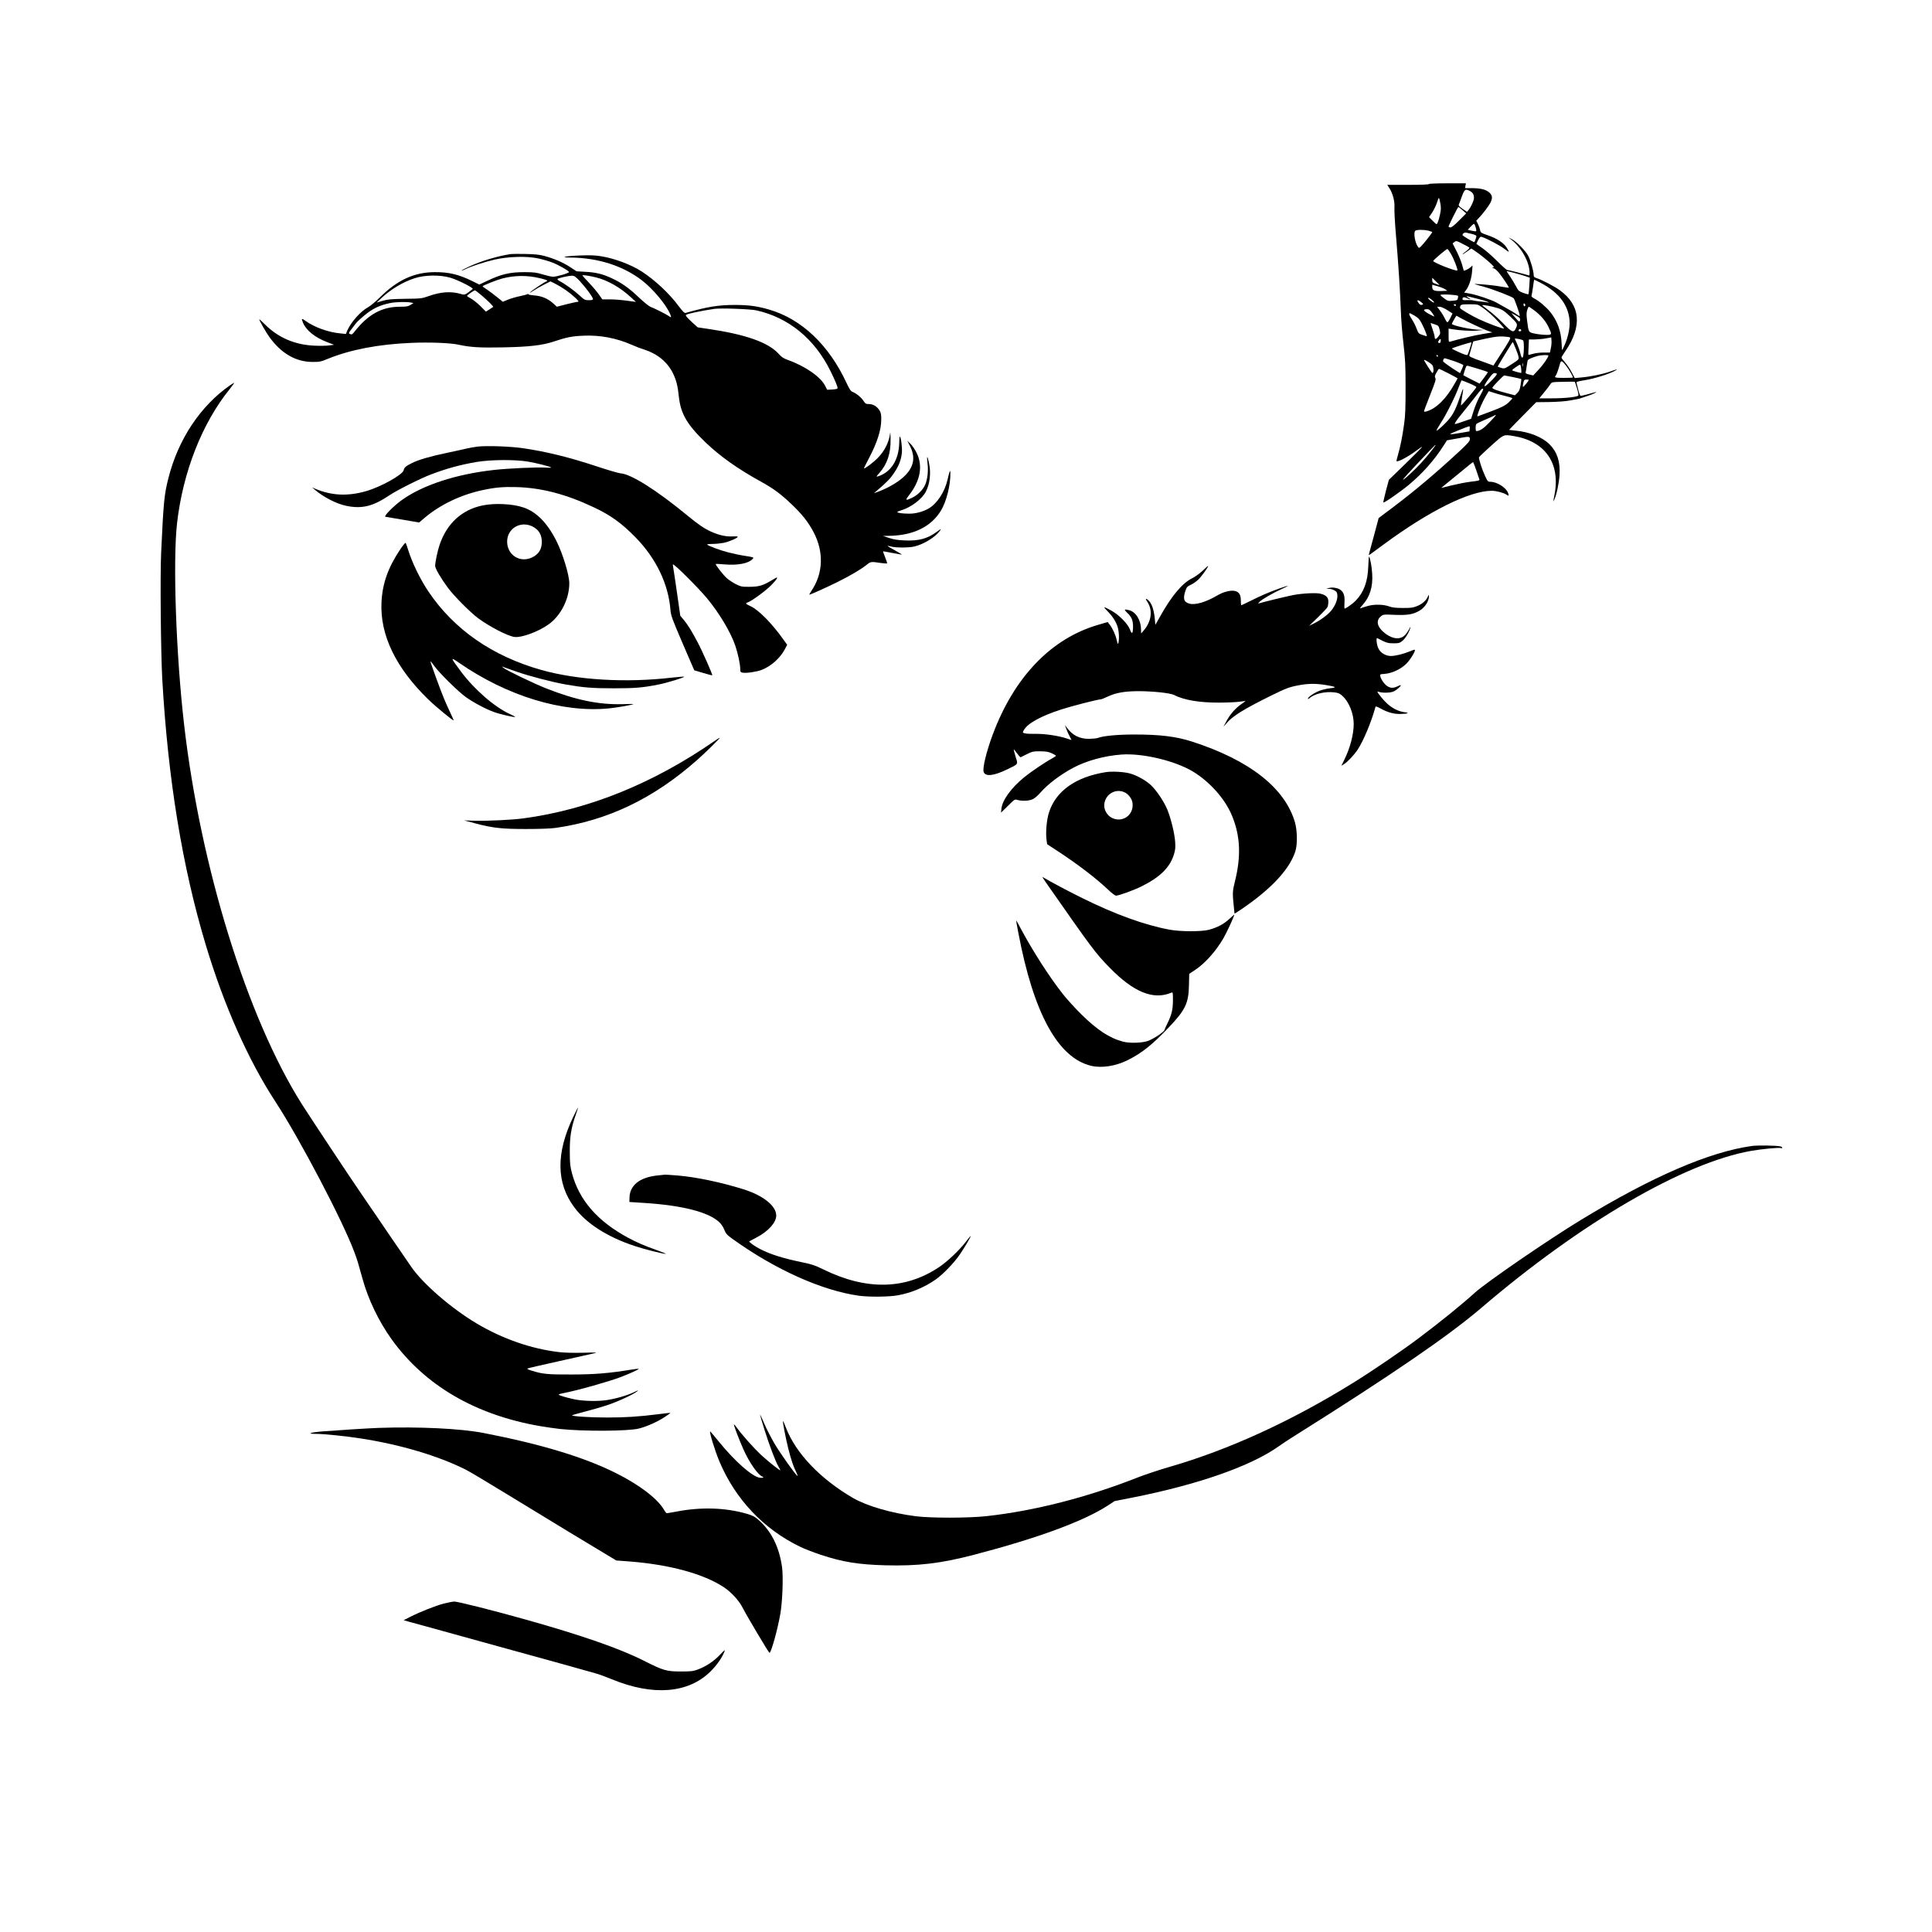 <?xml version="1.0" standalone="no"?>
<!DOCTYPE svg PUBLIC "-//W3C//DTD SVG 20010904//EN"
 "http://www.w3.org/TR/2001/REC-SVG-20010904/DTD/svg10.dtd">
<svg version="1.0" xmlns="http://www.w3.org/2000/svg"
 width="2362pt" height="2362pt" viewBox="0 0 2362 2362"
 preserveAspectRatio="xMidYMid meet">

<g transform="translate(0,2362) scale(0.1,-0.1)"
fill="#000000" stroke="none">
<path d="M17470 21370 c0 -6 -100 -10 -255 -10 l-255 0 29 -45 c40 -63 64
-158 59 -231 -3 -32 5 -183 18 -334 30 -353 52 -697 60 -925 3 -99 17 -281 32
-405 22 -195 26 -267 26 -540 0 -250 -3 -342 -18 -445 -20 -149 -49 -291 -77
-384 -11 -35 -17 -66 -15 -69 15 -14 144 55 242 129 37 27 68 48 71 46 2 -3
-89 -94 -202 -204 l-205 -199 -36 -133 c-19 -74 -33 -138 -32 -143 5 -13 208
128 318 220 162 135 306 298 418 473 l42 66 118 21 c156 29 162 29 162 -7 0
-23 -21 -47 -117 -138 -286 -266 -555 -493 -818 -691 l-180 -135 -51 -191
c-28 -105 -56 -208 -62 -229 -10 -37 -10 -38 8 -25 10 7 85 62 166 122 557
411 1052 656 1323 656 52 0 144 -24 176 -46 30 -21 35 -17 23 17 -23 67 -136
139 -219 139 -28 0 -33 6 -64 73 -37 79 -79 210 -73 227 2 6 68 69 148 141
159 142 149 138 270 119 389 -62 579 -331 505 -717 -18 -94 -18 -97 -1 -57 28
63 57 202 62 299 10 161 -28 278 -121 372 -90 90 -248 153 -420 169 -41 4 -75
8 -75 9 0 1 74 78 165 170 l166 168 162 2 c102 2 197 9 257 20 106 19 109 20
130 28 8 3 44 15 80 27 36 11 76 28 90 36 28 17 29 17 -90 -16 -41 -11 -79
-20 -85 -20 -6 0 -19 30 -28 68 -9 37 -19 76 -22 87 -6 18 3 21 105 38 107 17
275 69 352 108 60 30 45 30 -41 -1 -86 -32 -245 -65 -362 -75 l-77 -7 -38 72
c-20 39 -57 93 -81 120 -23 26 -43 53 -43 58 0 6 20 39 44 74 213 307 190 569
-68 752 -65 47 -216 125 -278 145 -32 11 -38 17 -38 40 0 47 -38 180 -67 234
-34 64 -143 174 -203 205 -45 23 -45 23 -15 1 133 -99 235 -280 235 -417 0
-28 -3 -33 -17 -27 -28 10 -243 65 -258 65 -7 0 -62 49 -121 108 -60 60 -140
130 -179 157 -38 27 -72 50 -74 52 -2 1 7 23 20 48 19 36 28 44 44 39 55 -16
226 -106 273 -143 30 -24 56 -41 58 -38 2 2 -10 26 -28 53 -40 59 -120 111
-235 150 -78 27 -82 30 -88 63 -4 19 -16 53 -27 74 l-20 39 35 37 c51 54 116
140 138 182 29 58 25 92 -15 127 -42 36 -107 52 -216 52 l-79 0 5 30 6 29
-226 0 c-136 0 -226 -4 -226 -9z m500 -85 c35 -18 50 -43 50 -85 0 -32 -35
-109 -66 -147 l-19 -23 -53 36 c-39 27 -52 40 -47 53 4 9 21 53 37 99 33 89
43 96 98 67z m-361 -150 c9 -51 9 -78 -3 -132 -17 -79 -32 -123 -44 -123 -4 0
-27 19 -49 43 l-42 42 39 58 c21 33 47 85 57 118 10 32 21 59 24 59 4 0 12
-29 18 -65z m271 -84 l45 -40 -85 -85 c-57 -58 -92 -86 -107 -86 -13 0 -23 4
-23 10 0 13 113 240 120 240 3 0 25 -18 50 -39z m161 -211 c7 -22 9 -43 6 -46
-3 -4 -28 -1 -54 5 l-49 12 36 38 c19 21 38 36 42 34 4 -2 13 -22 19 -43z
m-575 -41 c24 -6 44 -14 44 -17 0 -9 -107 -145 -135 -172 -26 -25 -27 -25 -41
-5 -35 48 -55 170 -32 193 15 15 105 16 164 1z m532 -40 c28 -7 52 -18 52 -24
0 -16 -21 -75 -26 -75 -15 0 -144 77 -144 86 0 18 25 35 45 30 11 -3 44 -11
73 -17z m-34 -167 c3 -5 -15 -24 -39 -42 -25 -19 -45 -35 -45 -37 0 -6 17 5
67 40 l41 29 49 -33 c55 -37 141 -106 196 -158 33 -31 35 -36 20 -43 -16 -6
-15 -7 4 -7 13 -1 39 -21 66 -53 45 -54 129 -180 123 -185 -2 -2 -53 5 -113
16 -99 18 -347 38 -298 25 11 -3 61 -17 110 -31 109 -30 340 -119 360 -139 13
-13 75 -190 75 -215 0 -5 -15 1 -32 14 -29 22 -68 45 -253 148 -63 35 -238 94
-327 110 l-68 12 24 31 c36 48 66 140 73 224 l6 77 -24 -22 c-22 -20 -79 -48
-84 -41 -1 2 -10 34 -20 72 -10 37 -40 111 -67 164 l-49 96 22 17 c22 17 26
16 100 -22 43 -21 80 -42 83 -47z m-227 -73 c36 -59 89 -196 80 -205 -14 -15
-302 99 -295 116 7 16 164 149 173 146 5 -1 24 -27 42 -57z m917 -277 l49 -17
-6 -98 c-3 -54 -8 -101 -11 -104 -3 -3 -31 4 -63 16 -53 20 -61 26 -88 79 -16
31 -49 85 -72 120 -24 34 -43 64 -43 66 0 6 171 -40 234 -62z m-1054 -108 c0
-1 -20 6 -45 15 -40 14 -45 19 -45 46 l0 29 45 -44 c25 -24 45 -45 45 -46z
m1228 32 c239 -123 362 -293 362 -502 0 -73 -26 -184 -61 -261 -15 -35 -29
-63 -31 -63 -2 0 -4 35 -6 78 -6 150 -49 273 -137 385 -49 61 -136 136 -198
168 -26 14 -37 25 -33 35 3 8 11 55 18 105 6 49 13 89 15 89 2 0 34 -15 71
-34z m-1161 -82 l28 -19 -72 -3 c-87 -3 -113 8 -113 48 l0 29 64 -18 c36 -10
78 -27 93 -37z m111 -71 c51 -6 53 -7 47 -32 -9 -34 -4 -31 -68 -38 -50 -5
-58 -3 -100 28 -26 19 -46 37 -47 42 0 9 95 9 168 0z m300 -49 c88 -22 164
-53 102 -40 -14 3 -54 8 -90 11 -36 4 -72 9 -80 12 -8 4 -41 5 -72 4 -47 -2
-58 0 -58 12 0 25 18 29 52 13 40 -20 62 -20 26 0 -16 8 -28 17 -28 20 0 5 23
0 148 -32z m-568 -14 c20 -17 29 -29 20 -29 -15 0 -70 42 -70 54 0 11 16 3 50
-25z m-135 -24 c28 -22 28 -25 11 -32 -14 -5 -24 -1 -38 15 -35 45 -19 54 27
17z m1271 -27 c3 -6 2 -15 -4 -21 -6 -6 -11 -2 -15 11 -5 22 7 29 19 10z
m-846 -9 c0 -5 -4 -10 -9 -10 -6 0 -13 5 -16 10 -3 6 1 10 9 10 9 0 16 -4 16
-10z m315 -24 c28 -18 76 -56 107 -84 60 -53 171 -173 165 -178 -8 -8 -191 60
-307 114 -88 41 -230 125 -230 137 0 41 9 45 114 45 99 0 103 -1 151 -34z
m133 4 c107 -26 128 -37 213 -117 91 -86 96 -95 73 -144 -28 -62 -49 -54 -156
57 -51 52 -126 121 -168 151 -41 31 -79 60 -84 65 -17 14 34 9 122 -12z m-554
-41 l64 -42 -26 -53 c-14 -30 -31 -54 -37 -54 -5 0 -20 22 -32 48 -12 26 -38
69 -58 95 l-36 47 30 0 c18 0 56 -17 95 -41z m1065 -5 c78 -59 134 -124 171
-199 47 -97 46 -100 -30 -99 -36 0 -96 7 -134 15 -80 17 -77 12 -96 156 -9 71
-9 100 1 132 7 23 16 41 20 41 4 0 34 -21 68 -46z m-1250 -29 c18 -25 29 -45
26 -45 -4 0 -36 16 -72 36 -66 37 -70 54 -12 54 19 0 34 -11 58 -45z m-214
-35 c41 -24 59 -42 83 -87 39 -75 74 -163 64 -163 -5 0 -29 7 -54 16 -43 14
-47 19 -69 75 -12 34 -39 87 -60 119 -33 51 -38 70 -21 70 2 0 28 -13 57 -30z
m1278 -22 c17 -12 15 -48 -2 -48 -3 0 -26 23 -50 51 l-44 51 39 -20 c22 -11
47 -27 57 -34z m-701 -14 c73 -41 274 -135 333 -154 l40 -14 -115 -19 c-95
-15 -298 -63 -397 -93 -23 -6 -23 -5 -23 76 l0 83 38 -7 c101 -17 253 -26 322
-17 l75 8 -66 2 c-99 2 -329 52 -329 72 0 7 52 99 56 99 1 0 31 -16 66 -36z
m-330 -70 c43 -14 47 -18 58 -64 11 -47 10 -51 -15 -84 -28 -37 -45 -39 -45
-6 0 10 -11 51 -25 92 -14 40 -25 74 -25 76 0 4 5 2 52 -14z m1056 -72 c2 -7
-5 -12 -17 -12 -14 0 -19 5 -14 15 6 17 25 15 31 -3z m-138 -87 c13 -8 -11
-50 -123 -222 l-79 -122 -107 39 c-177 63 -192 71 -187 89 3 9 14 49 25 90 11
41 22 75 23 77 2 1 68 16 148 33 111 24 162 30 217 27 40 -2 77 -7 83 -11z
m500 -132 l-11 -53 -78 0 c-43 0 -101 -7 -130 -16 -29 -8 -54 -14 -56 -12 -1
2 0 45 3 96 l4 92 72 0 c39 1 100 6 136 13 l65 12 3 -40 c2 -22 -1 -64 -8 -92z
m-1347 83 c-3 -16 -10 -23 -19 -19 -17 6 -17 8 -2 32 16 25 27 18 21 -13z
m1009 11 c14 -22 9 -193 -6 -206 -11 -9 -17 1 -30 54 -9 37 -28 89 -41 117
-14 29 -25 54 -25 56 0 10 94 -9 102 -21z m-651 -94 c-12 -38 -25 -73 -29 -80
-5 -9 -33 -1 -100 29 -50 22 -92 43 -92 47 0 7 233 80 239 75 2 -2 -6 -34 -18
-71z m558 -2 c17 -39 33 -86 36 -104 5 -31 3 -34 -83 -89 -86 -56 -89 -57
-128 -46 -21 7 -41 13 -43 15 -2 1 28 53 66 115 39 62 80 130 93 151 12 21 24
36 26 34 2 -2 17 -36 33 -76z m-948 -94 c-1 -12 -15 -9 -19 4 -3 6 1 10 8 8 6
-3 11 -8 11 -12z m1349 6 c0 -22 -66 -116 -122 -175 l-63 -68 -48 11 c-43 10
-48 14 -44 32 3 12 9 45 12 72 4 28 9 57 11 66 4 16 51 37 124 58 42 11 130
14 130 4z m-1147 -70 c59 -21 107 -42 107 -48 0 -5 -9 -30 -20 -53 l-20 -44
-37 23 c-54 32 -161 108 -168 118 -7 13 5 41 19 41 6 0 59 -17 119 -37z m-313
-13 c38 -25 49 -37 53 -66 6 -35 1 -64 -12 -64 -5 0 -89 129 -99 152 -7 15 11
8 58 -22z m1678 -43 c35 -46 82 -127 82 -142 0 -3 -49 -5 -110 -5 -105 0 -121
4 -101 26 10 11 36 83 51 141 13 52 25 49 78 -20z m-531 -4 c-3 -10 -5 -2 -5
17 0 19 2 27 5 18 2 -10 2 -26 0 -35z m-18 -50 c1 -18 0 -33 -1 -33 -46 8
-113 29 -111 34 1 5 23 23 50 41 47 32 48 32 55 11 3 -11 6 -36 7 -53z m-521
16 c61 -18 112 -36 112 -40 0 -3 -23 -36 -50 -72 l-51 -67 -99 50 c-55 28
-100 51 -100 53 1 8 30 100 36 108 3 6 14 9 23 6 9 -2 67 -19 129 -38z m-367
-55 c60 -31 109 -58 109 -59 0 -2 -16 -32 -36 -66 -105 -187 -226 -305 -345
-339 -21 -6 -29 -5 -29 3 0 7 34 97 75 200 63 158 73 190 63 206 -10 16 -7 27
13 65 13 25 28 46 32 46 5 0 58 -25 118 -56z m584 0 c12 -5 2 -22 -52 -78
-105 -110 -127 -102 -42 14 50 69 61 76 94 64z m201 -44 c54 -11 100 -22 102
-24 2 -3 -1 -36 -8 -74 -9 -55 -18 -75 -40 -97 l-29 -28 -88 23 c-129 34 -188
55 -188 69 0 12 134 151 146 151 4 0 51 -9 105 -20z m194 -36 c0 -10 -61 -84
-69 -84 -5 0 -4 20 2 45 9 40 13 45 39 45 15 0 28 -3 28 -6z m-728 -40 c48
-20 88 -41 88 -46 0 -12 -182 -229 -188 -224 -2 3 3 46 12 97 23 135 20 137
-24 9 -64 -187 -97 -243 -196 -340 -48 -47 -89 -80 -91 -75 -2 6 22 49 52 95
64 96 179 326 221 442 16 43 31 78 34 78 2 0 44 -16 92 -36z m1317 -59 c13
-42 21 -82 18 -89 -8 -19 -159 -36 -331 -36 l-147 0 59 73 c32 39 67 84 76 99
18 27 18 27 154 30 76 2 140 2 143 1 3 -1 16 -36 28 -78z m-1146 -12 c3 -5
-15 -42 -39 -83 -24 -41 -58 -121 -76 -177 l-33 -103 -75 -26 c-139 -48 -132
-47 -116 -16 8 15 49 70 93 123 43 52 112 139 153 192 72 94 84 105 93 90z
m265 -83 c50 -12 92 -25 92 -29 0 -4 -21 -27 -47 -52 -47 -44 -95 -66 -372
-167 -10 -4 -12 1 -6 19 19 65 62 161 97 221 l39 66 52 -17 c29 -10 94 -28
145 -41z m-189 -324 c-74 -78 -117 -106 -161 -106 -10 0 -10 72 0 85 4 6 52
30 107 53 55 23 107 47 115 52 36 22 16 -5 -61 -84z m-241 -78 l-3 -32 -105
-18 c-117 -19 -136 -21 -126 -11 6 7 214 90 229 92 5 0 7 -13 5 -31z m-418
-202 c0 -2 -29 -41 -65 -86 -73 -93 -152 -178 -242 -261 -145 -133 -114 -88
86 124 118 125 216 227 218 227 2 0 3 -2 3 -4z m498 -304 c18 -53 35 -104 38
-113 5 -13 -11 -18 -103 -28 -59 -7 -165 -28 -235 -45 -71 -18 -128 -32 -128
-31 0 1 28 24 62 51 34 27 120 97 191 156 71 60 132 108 136 108 3 -1 21 -44
39 -98z"/>
<path d="M6245 20514 c-164 -25 -365 -85 -514 -155 -50 -23 -89 -44 -87 -46 2
-3 22 5 43 15 66 34 235 89 359 118 171 38 387 45 532 15 57 -12 136 -35 176
-51 77 -30 197 -99 203 -115 4 -13 -152 -59 -197 -58 -19 0 -75 13 -125 28
-78 24 -107 27 -220 28 -182 0 -285 -24 -462 -108 l-93 -44 -87 43 c-165 81
-286 110 -458 109 -251 -1 -459 -97 -672 -310 -51 -50 -115 -104 -143 -119
-94 -51 -212 -186 -257 -291 l-14 -36 -68 7 c-145 13 -315 74 -423 151 -52 38
-56 34 -33 -22 39 -93 146 -179 295 -236 l84 -32 -59 -8 c-33 -5 -114 -6 -180
-3 -240 10 -445 98 -608 262 -37 37 -67 64 -67 59 0 -15 82 -158 123 -215 146
-202 323 -304 527 -305 87 0 103 3 185 37 277 113 619 179 1020 196 221 10
480 0 580 -22 141 -31 262 -39 539 -33 326 6 488 25 631 73 152 51 218 64 360
70 201 9 401 -29 590 -112 44 -20 112 -46 152 -58 159 -51 280 -150 348 -285
42 -84 61 -158 74 -286 22 -211 99 -345 325 -562 180 -172 393 -324 682 -483
155 -86 244 -152 381 -284 120 -114 196 -212 258 -329 130 -244 120 -510 -27
-724 -16 -24 -26 -43 -23 -43 15 0 214 90 349 157 158 79 285 154 353 209 46
38 55 39 165 22 43 -6 80 -9 83 -6 3 3 -8 37 -24 76 -17 40 -27 72 -23 72 4 0
53 -9 110 -20 56 -11 108 -20 115 -20 7 0 -30 23 -81 51 -52 28 -92 52 -90 55
2 2 22 -2 44 -8 55 -16 219 -15 284 1 116 28 256 115 311 192 20 29 18 28 -40
-14 -112 -83 -221 -112 -391 -104 -86 4 -134 11 -190 30 l-75 25 72 1 c298 4
516 110 637 309 67 110 117 311 115 457 -1 51 -10 29 -33 -73 -34 -153 -127
-297 -233 -359 -68 -39 -156 -63 -236 -63 -81 0 -147 9 -147 20 0 4 19 12 43
19 124 37 260 139 307 232 48 93 63 223 39 341 -21 107 -32 107 -19 -1 11 -86
-1 -193 -29 -257 -27 -61 -91 -126 -155 -157 -83 -41 -93 -36 -46 24 142 180
176 362 96 523 -19 39 -52 88 -74 109 l-39 38 36 -72 c63 -128 44 -243 -61
-350 -71 -73 -196 -149 -328 -199 l-55 -20 30 26 c133 115 170 153 213 218 61
90 89 163 98 250 6 61 -10 191 -25 200 -3 2 -7 -31 -7 -73 -4 -213 -100 -365
-263 -416 -21 -6 -18 0 22 45 95 109 138 238 135 410 0 58 -3 92 -5 75 -15
-113 -68 -219 -152 -304 -51 -53 -160 -135 -168 -127 -2 2 24 54 57 117 103
195 153 349 154 479 1 58 -4 83 -20 110 -29 49 -78 80 -129 80 -38 0 -45 4
-69 40 -27 42 -85 89 -133 109 -22 9 -38 33 -73 108 -216 466 -551 783 -946
898 -148 43 -247 56 -419 57 -202 0 -341 -23 -600 -97 -17 -5 -33 10 -88 83
-116 156 -291 319 -453 424 -128 82 -323 156 -488 184 -77 13 -135 15 -255 11
-185 -6 -272 -25 -124 -26 333 -3 638 -100 869 -277 136 -104 299 -299 348
-416 17 -43 15 -45 -22 -19 -31 21 -169 91 -222 111 -19 8 -82 59 -140 114
-116 112 -214 181 -335 236 -109 51 -191 70 -318 77 l-108 6 -79 52 c-85 56
-199 105 -319 137 -56 15 -115 21 -226 23 -82 2 -163 1 -180 -1z m-740 -289
c90 -26 289 -126 274 -138 -91 -73 -97 -76 -145 -61 -119 36 -250 26 -399 -28
-77 -27 -88 -29 -280 -31 -169 -3 -212 -6 -275 -24 l-75 -22 57 54 c115 108
267 199 409 244 123 40 306 43 434 6z m1780 4 c144 -35 298 -123 430 -245 l60
-55 -45 6 c-146 20 -194 24 -276 25 l-90 0 -44 62 c-24 34 -79 99 -122 144
-43 45 -78 84 -78 87 0 8 78 -3 165 -24z m-685 -10 c50 -11 90 -25 90 -30 0
-5 -4 -9 -9 -9 -13 0 -185 -115 -201 -135 -7 -9 11 1 41 21 30 20 89 54 132
75 l77 39 53 -26 c87 -44 179 -108 242 -167 50 -47 56 -56 38 -57 -12 0 -74
-14 -139 -30 l-116 -30 -45 41 c-64 58 -141 91 -230 97 -40 3 -73 9 -73 14 0
5 -6 6 -12 1 -7 -4 -49 -15 -93 -24 -44 -9 -109 -28 -144 -42 l-64 -26 -76 61
c-42 34 -97 75 -123 92 -26 17 -48 33 -48 36 0 9 174 78 240 95 153 40 305 41
460 4z m489 -36 c70 -75 161 -198 161 -220 0 -9 -15 -13 -51 -13 -48 0 -54 3
-117 61 -67 61 -177 140 -241 173 -18 10 -29 21 -25 26 12 11 131 38 174 39
30 1 43 -7 99 -66z m-1198 -177 c81 -69 145 -134 138 -139 -2 -1 -23 -15 -46
-30 l-42 -27 -68 68 c-37 37 -89 78 -115 92 -27 14 -48 28 -48 32 0 9 82 67
96 68 6 0 44 -29 85 -64z m-866 -85 l30 -6 -36 -23 c-31 -19 -51 -22 -129 -22
-220 0 -390 -93 -556 -305 -27 -34 -34 -38 -53 -29 -22 9 -22 10 26 73 62 82
56 76 141 149 101 86 190 130 322 157 68 14 204 17 255 6z m4225 -96 c390 -88
705 -344 899 -733 55 -110 91 -195 91 -217 0 -9 -18 -14 -64 -17 l-64 -3 -21
43 c-55 113 -244 245 -461 322 -52 19 -75 34 -113 77 -126 138 -406 236 -860
302 l-127 19 -58 52 c-76 71 -94 92 -85 100 15 14 174 48 348 74 75 11 442 -2
515 -19z"/>
<path d="M2810 18908 c-359 -251 -630 -657 -750 -1129 -52 -203 -61 -292 -90
-919 -13 -277 -4 -1222 14 -1545 70 -1226 246 -2297 531 -3245 223 -742 519
-1409 853 -1920 299 -458 823 -1457 965 -1840 37 -99 46 -131 98 -320 69 -253
198 -522 357 -744 405 -563 1022 -924 1814 -1061 78 -13 188 -29 243 -35 293
-31 832 -28 965 5 95 23 224 81 312 138 43 28 76 52 75 53 -2 2 -70 -5 -152
-16 -243 -30 -393 -40 -630 -40 -202 0 -433 15 -421 28 3 2 72 22 153 43 82
21 205 56 273 79 127 41 324 132 370 170 19 16 10 14 -36 -9 -88 -43 -244 -87
-359 -101 -110 -14 -284 -8 -380 14 -97 21 -185 48 -185 56 0 4 28 13 63 19
175 34 546 139 697 196 112 43 224 94 219 100 -3 2 -45 -2 -94 -10 -268 -44
-449 -59 -730 -59 -292 -1 -350 5 -482 46 -55 17 -64 22 -48 29 11 5 182 44
380 88 198 44 387 86 420 94 57 13 49 14 -125 9 -113 -3 -226 0 -290 7 -340
39 -695 162 -1011 350 -311 185 -657 484 -801 693 -40 59 -91 133 -113 165
-80 115 -180 262 -300 439 -68 99 -160 234 -205 300 -146 212 -624 935 -722
1089 -666 1056 -1236 2892 -1437 4635 -99 855 -139 2004 -86 2467 72 624 307
1222 644 1637 33 42 58 76 54 76 -5 -1 -28 -15 -53 -32z"/>
<path d="M5839 18160 c-42 -5 -103 -16 -135 -24 -33 -8 -137 -31 -233 -51
-211 -44 -356 -86 -436 -127 -75 -37 -92 -53 -100 -87 -12 -55 -279 -204 -460
-256 -224 -64 -419 -55 -620 29 l-40 17 30 -25 c109 -94 267 -175 387 -200
193 -40 327 -7 528 128 94 63 378 206 510 256 189 72 357 118 556 152 172 29
468 31 626 5 110 -19 275 -60 286 -73 4 -3 -27 -4 -68 -1 -102 7 -463 -9 -635
-29 -462 -52 -862 -183 -1119 -365 -102 -73 -229 -201 -204 -207 9 -2 105 -18
214 -36 l198 -34 66 56 c192 163 446 284 715 341 150 32 245 40 405 36 309 -8
612 -87 951 -248 206 -97 341 -194 513 -371 248 -254 399 -569 423 -885 6 -67
19 -105 148 -405 l143 -331 108 -32 c59 -18 110 -31 112 -29 6 7 -120 293
-180 406 -74 139 -117 209 -170 273 l-41 49 -38 266 c-21 147 -42 288 -47 315
-5 26 -7 47 -4 47 22 0 303 -280 412 -410 151 -181 290 -413 349 -582 32 -94
61 -228 61 -288 0 -34 3 -38 30 -44 43 -8 168 10 229 33 115 43 229 145 286
253 l29 55 -49 68 c-137 193 -300 358 -397 403 -63 29 -69 37 -37 47 49 16
230 149 292 215 58 60 78 90 63 90 -2 0 -30 -16 -62 -35 -104 -63 -158 -79
-269 -79 -94 -1 -105 1 -166 31 -36 18 -87 51 -113 74 -44 39 -143 166 -135
174 2 2 49 0 104 -5 165 -14 297 11 347 67 17 19 15 20 -93 37 -61 9 -154 29
-207 43 -94 24 -237 77 -256 94 -6 5 22 9 65 9 40 0 104 7 140 14 65 14 169
59 169 74 0 4 -31 6 -68 4 -79 -4 -165 16 -260 59 -82 37 -154 86 -296 203
-373 307 -684 502 -810 509 -22 2 -151 39 -286 84 -338 112 -625 183 -910 224
-154 22 -439 32 -551 19z"/>
<path d="M5897 17440 c-252 -53 -434 -220 -523 -482 -25 -75 -54 -212 -54
-257 0 -32 74 -157 161 -274 77 -101 271 -296 363 -364 143 -106 363 -219 445
-230 87 -12 293 64 417 153 151 107 254 311 254 503 0 100 -78 358 -156 514
-110 221 -244 358 -402 412 -131 46 -355 57 -505 25z m614 -257 c76 -39 113
-100 113 -188 0 -88 -37 -149 -113 -187 -149 -76 -310 23 -311 190 0 161 164
259 311 185z"/>
<path d="M4890 16899 c-146 -219 -216 -416 -226 -644 -19 -398 175 -800 572
-1186 92 -89 303 -263 310 -256 2 1 -17 44 -41 94 -24 51 -59 129 -78 175 -48
116 -169 449 -165 454 2 2 24 -25 48 -59 65 -89 291 -312 386 -380 100 -70
248 -149 346 -183 74 -27 249 -67 256 -59 2 2 -26 18 -64 35 -187 85 -436 301
-600 522 -131 177 -132 180 -22 105 589 -407 1261 -612 1828 -558 104 10 296
44 306 54 1 1 -63 1 -143 -2 -285 -7 -569 52 -923 192 -155 61 -487 221 -525
252 l-20 17 20 -7 c11 -4 81 -29 156 -55 152 -54 435 -128 609 -159 213 -37
320 -46 585 -46 263 0 354 8 545 46 108 21 331 90 313 96 -6 2 -71 -3 -145
-11 -562 -66 -1157 -31 -1599 93 -599 169 -1066 493 -1379 956 -102 151 -201
354 -251 515 -12 41 -26 79 -30 83 -4 5 -35 -33 -69 -84z"/>
<path d="M16728 16693 c-7 -187 -55 -315 -155 -418 -35 -36 -118 -95 -134 -95
-4 0 -5 32 -2 70 10 116 -27 171 -123 185 -22 3 -52 1 -69 -4 l-30 -9 33 -1
c40 -1 87 -24 96 -46 21 -55 -8 -146 -70 -222 -41 -50 -135 -119 -214 -157
l-55 -27 107 103 c58 57 111 113 117 125 6 12 11 42 11 67 0 52 -25 79 -94 97
-51 14 -218 6 -336 -16 -81 -16 -375 -87 -416 -101 -16 -6 -14 -2 6 19 30 31
167 110 272 157 42 19 75 36 74 37 -6 6 -201 -64 -292 -105 -50 -22 -132 -61
-182 -86 -50 -25 -94 -46 -97 -46 -3 0 -5 26 -5 59 0 71 -23 107 -77 117 -52
10 -139 -13 -213 -57 -136 -80 -267 -119 -339 -99 -70 19 -82 63 -45 167 13
36 23 46 62 63 26 12 67 40 91 63 40 39 121 150 121 167 0 4 -29 -20 -63 -54
-37 -35 -93 -76 -133 -96 -121 -61 -248 -212 -389 -463 l-60 -106 -7 76 c-10
100 -34 177 -69 214 -38 40 -53 36 -24 -6 71 -105 54 -242 -44 -355 l-30 -35
-1 46 c-1 116 -61 216 -145 239 -25 7 -49 10 -52 6 -4 -3 9 -21 29 -39 51 -47
69 -89 70 -162 0 -92 -13 -108 -37 -43 -24 68 -133 180 -225 231 -99 55 -110
55 -56 1 64 -64 104 -124 127 -190 19 -54 25 -155 12 -204 -5 -21 -9 -15 -20
33 -14 65 -53 149 -88 193 l-23 29 -113 -33 c-576 -166 -1029 -637 -1292
-1342 -78 -209 -127 -412 -111 -457 21 -60 121 -50 288 31 139 67 133 57 102
156 -14 46 -24 85 -22 87 2 2 20 -19 40 -47 20 -28 40 -50 44 -48 4 2 38 19
77 38 64 32 76 35 160 35 72 -1 100 -5 143 -24 28 -13 52 -27 52 -31 0 -4 -24
-19 -52 -35 -79 -42 -253 -160 -335 -226 -161 -132 -269 -281 -280 -386 l-5
-48 84 82 c82 82 84 83 118 73 54 -16 141 -12 185 9 23 10 64 45 94 80 91 104
239 217 401 304 161 86 382 147 590 162 259 19 656 -76 875 -208 206 -125 392
-335 475 -535 104 -247 115 -499 38 -807 -31 -125 -32 -138 -11 -338 l6 -57
36 22 c20 12 83 55 141 97 308 223 500 440 566 641 27 84 25 252 -4 355 -121
420 -554 761 -1257 988 -194 63 -398 88 -714 87 -198 0 -377 -17 -439 -42 -15
-5 -63 -10 -108 -11 -118 0 -201 42 -272 138 l-22 30 15 -44 c9 -25 27 -65 40
-89 14 -25 25 -46 25 -48 0 -1 -26 6 -57 17 -97 33 -268 59 -378 57 -55 -1
-115 1 -132 6 -32 7 -32 8 -18 36 43 84 209 176 465 258 135 43 443 122 478
122 7 0 45 15 85 34 99 47 209 66 381 66 167 0 384 -23 428 -46 119 -62 312
-95 548 -94 96 0 207 5 245 10 39 5 74 9 79 10 5 0 -12 -14 -37 -31 -82 -54
-154 -137 -203 -234 l-26 -50 32 37 c78 93 208 174 545 341 192 95 234 110
359 132 112 19 196 19 315 0 125 -21 140 -30 57 -39 -37 -4 -96 -17 -131 -30
-63 -23 -145 -78 -145 -98 0 -6 8 -4 18 5 60 55 194 86 307 72 48 -6 65 -13
100 -46 78 -72 135 -214 135 -340 0 -128 -45 -299 -117 -442 l-34 -69 30 18
c42 25 121 108 166 174 72 106 173 348 221 528 3 9 22 3 66 -22 84 -46 157
-66 237 -65 92 1 122 14 51 22 -69 8 -146 46 -209 103 -45 40 -121 133 -121
147 0 3 14 1 30 -5 17 -5 59 -8 94 -6 50 3 73 10 106 33 22 16 45 37 51 46 9
17 6 17 -33 -1 -55 -25 -85 -25 -125 0 -35 21 -78 80 -88 121 -6 26 -6 26 59
31 89 8 196 59 262 126 47 48 113 156 101 168 -2 3 -32 -6 -66 -21 -74 -31
-172 -55 -226 -55 -63 0 -126 37 -152 90 -22 41 -33 137 -15 128 114 -59 129
-63 199 -63 65 0 75 3 110 31 36 30 85 112 97 164 4 14 -6 1 -20 -28 -15 -29
-42 -65 -61 -79 -65 -50 -163 -28 -255 55 -74 67 -85 138 -27 186 29 24 31 25
171 19 159 -6 223 5 303 51 66 39 116 117 115 180 -1 17 -3 15 -14 -9 -21 -48
-71 -92 -134 -116 -48 -19 -75 -23 -172 -22 -82 0 -128 5 -160 17 -73 27 -183
31 -265 8 -38 -11 -79 -23 -90 -28 -13 -5 -5 9 22 38 90 99 129 223 119 383
-5 86 -25 198 -39 211 -2 3 -7 -53 -9 -123z"/>
<path d="M8753 14573 c-756 -527 -1551 -850 -2353 -958 -143 -19 -434 -33
-600 -29 l-125 4 130 -35 c220 -58 326 -70 625 -70 168 0 300 5 360 13 637 90
1198 358 1730 828 105 93 290 274 279 274 -3 0 -24 -12 -46 -27z"/>
<path d="M13519 14180 c-368 -58 -611 -231 -695 -494 -28 -90 -41 -235 -30
-330 l8 -57 131 -86 c249 -163 472 -334 622 -477 38 -36 78 -66 89 -66 35 0
224 69 317 116 223 111 343 231 391 388 17 56 20 84 15 155 -7 103 -52 287
-97 396 -45 106 -138 242 -208 304 -65 57 -171 115 -252 136 -70 19 -218 27
-291 15z m224 -244 c49 -20 95 -78 102 -129 23 -149 -123 -254 -255 -184 -52
27 -90 90 -90 148 0 127 127 214 243 165z"/>
<path d="M12792 12824 c561 -803 600 -856 773 -1033 294 -302 537 -401 758
-306 15 6 17 -1 17 -91 0 -116 -16 -181 -67 -284 -20 -41 -36 -77 -36 -80 4
-19 -121 -104 -197 -134 -67 -27 -228 -33 -309 -11 -166 43 -319 144 -512 335
-75 74 -175 184 -223 245 -162 204 -365 520 -511 792 -32 62 -60 111 -61 110
-2 -1 10 -70 26 -152 185 -981 484 -1528 889 -1625 131 -31 303 -4 452 71 169
85 296 186 494 394 208 218 247 299 251 525 l3 134 68 45 c123 81 254 226 349
388 38 64 134 272 134 290 0 3 -27 -20 -60 -51 -64 -61 -145 -105 -250 -133
-89 -24 -346 -24 -480 1 -307 57 -664 186 -1070 387 -169 83 -383 197 -484
257 -6 3 15 -30 46 -74z"/>
<path d="M7007 9963 c-211 -443 -207 -806 14 -1103 147 -199 407 -365 744
-475 120 -40 344 -96 376 -94 8 0 -40 19 -106 43 -153 55 -249 96 -355 153
-375 202 -599 460 -687 788 -23 88 -26 120 -27 265 -1 182 17 293 74 454 16
44 28 82 26 83 -2 2 -28 -50 -59 -114z"/>
<path d="M21420 9610 c-524 -73 -1221 -374 -2090 -903 -403 -245 -1155 -761
-1300 -892 -155 -141 -419 -355 -680 -551 -200 -151 -574 -406 -810 -552 -759
-470 -1518 -817 -2246 -1027 -121 -35 -295 -93 -385 -128 -615 -243 -1264
-409 -1849 -473 -221 -24 -675 -25 -865 -1 -298 38 -597 125 -766 223 -401
233 -701 548 -821 861 -17 46 -33 81 -36 79 -5 -6 34 -211 64 -331 36 -141 62
-221 96 -288 16 -33 24 -56 18 -52 -26 16 -204 267 -279 392 -43 74 -101 185
-127 248 -27 63 -50 113 -52 111 -1 -2 22 -84 53 -182 62 -196 133 -385 171
-451 13 -23 24 -44 24 -48 0 -11 -154 112 -239 191 -86 81 -229 241 -290 326
-19 27 -36 46 -38 44 -6 -6 62 -185 117 -308 71 -159 177 -311 232 -331 26 -9
-2 -19 -36 -13 -96 18 -307 206 -500 444 -54 67 -101 122 -103 122 -15 0 54
-227 111 -364 195 -465 543 -833 992 -1048 56 -27 169 -70 250 -97 267 -88
459 -119 789 -128 398 -10 674 22 1080 128 776 202 1345 411 1641 604 l81 53
213 42 c810 160 1454 386 1795 629 39 28 122 83 185 122 1191 748 1889 1226
2290 1569 1216 1041 2478 1775 3300 1920 134 23 341 43 364 34 9 -3 16 -2 16
4 0 5 -10 13 -22 16 -38 12 -279 15 -348 6z"/>
<path d="M8036 9249 c-215 -23 -336 -119 -340 -271 l-1 -53 185 -12 c460 -30
775 -110 908 -230 28 -24 51 -58 66 -95 20 -51 32 -64 102 -115 520 -374 1093
-631 1544 -694 124 -17 367 -15 476 5 163 29 328 98 463 193 91 64 226 204
298 310 60 88 139 223 130 223 -2 0 -30 -33 -61 -74 -78 -102 -226 -242 -329
-310 -412 -274 -888 -283 -1412 -25 -98 48 -142 63 -241 83 -248 51 -405 100
-534 167 -69 36 -138 86 -129 93 2 2 42 23 88 47 144 75 241 183 241 268 0
118 -159 245 -400 321 -278 87 -585 151 -809 169 -74 6 -142 10 -150 10 -9 -1
-52 -5 -95 -10z"/>
<path d="M4630 6163 c-122 -4 -541 -31 -702 -44 -140 -12 -177 -29 -65 -29 94
0 362 -27 547 -56 481 -74 947 -212 1285 -382 39 -19 284 -165 545 -325 535
-327 960 -585 1160 -704 l135 -81 150 -11 c500 -38 918 -152 1166 -317 88 -58
181 -159 224 -242 53 -104 322 -556 332 -559 19 -7 102 292 134 482 26 152 36
449 20 566 -35 249 -132 442 -291 580 -45 39 -71 52 -140 72 -261 76 -562 85
-865 26 -55 -10 -105 -19 -112 -19 -6 0 -23 20 -37 45 -80 135 -299 302 -585
445 -389 195 -915 354 -1615 490 -279 55 -797 80 -1286 63z"/>
<path d="M5425 4015 c-100 -26 -287 -100 -410 -162 l-80 -41 55 -16 c30 -8
123 -34 205 -56 211 -58 670 -185 995 -275 151 -42 349 -96 440 -121 143 -39
426 -118 655 -183 39 -10 126 -43 195 -71 504 -208 939 -173 1210 99 73 73
134 159 165 235 14 33 9 30 -54 -36 -75 -79 -174 -144 -273 -180 -54 -20 -83
-23 -203 -23 -176 0 -218 12 -456 133 -291 147 -756 309 -1439 501 -418 117
-832 221 -876 221 -21 -1 -79 -12 -129 -25z"/>
</g>
</svg>
